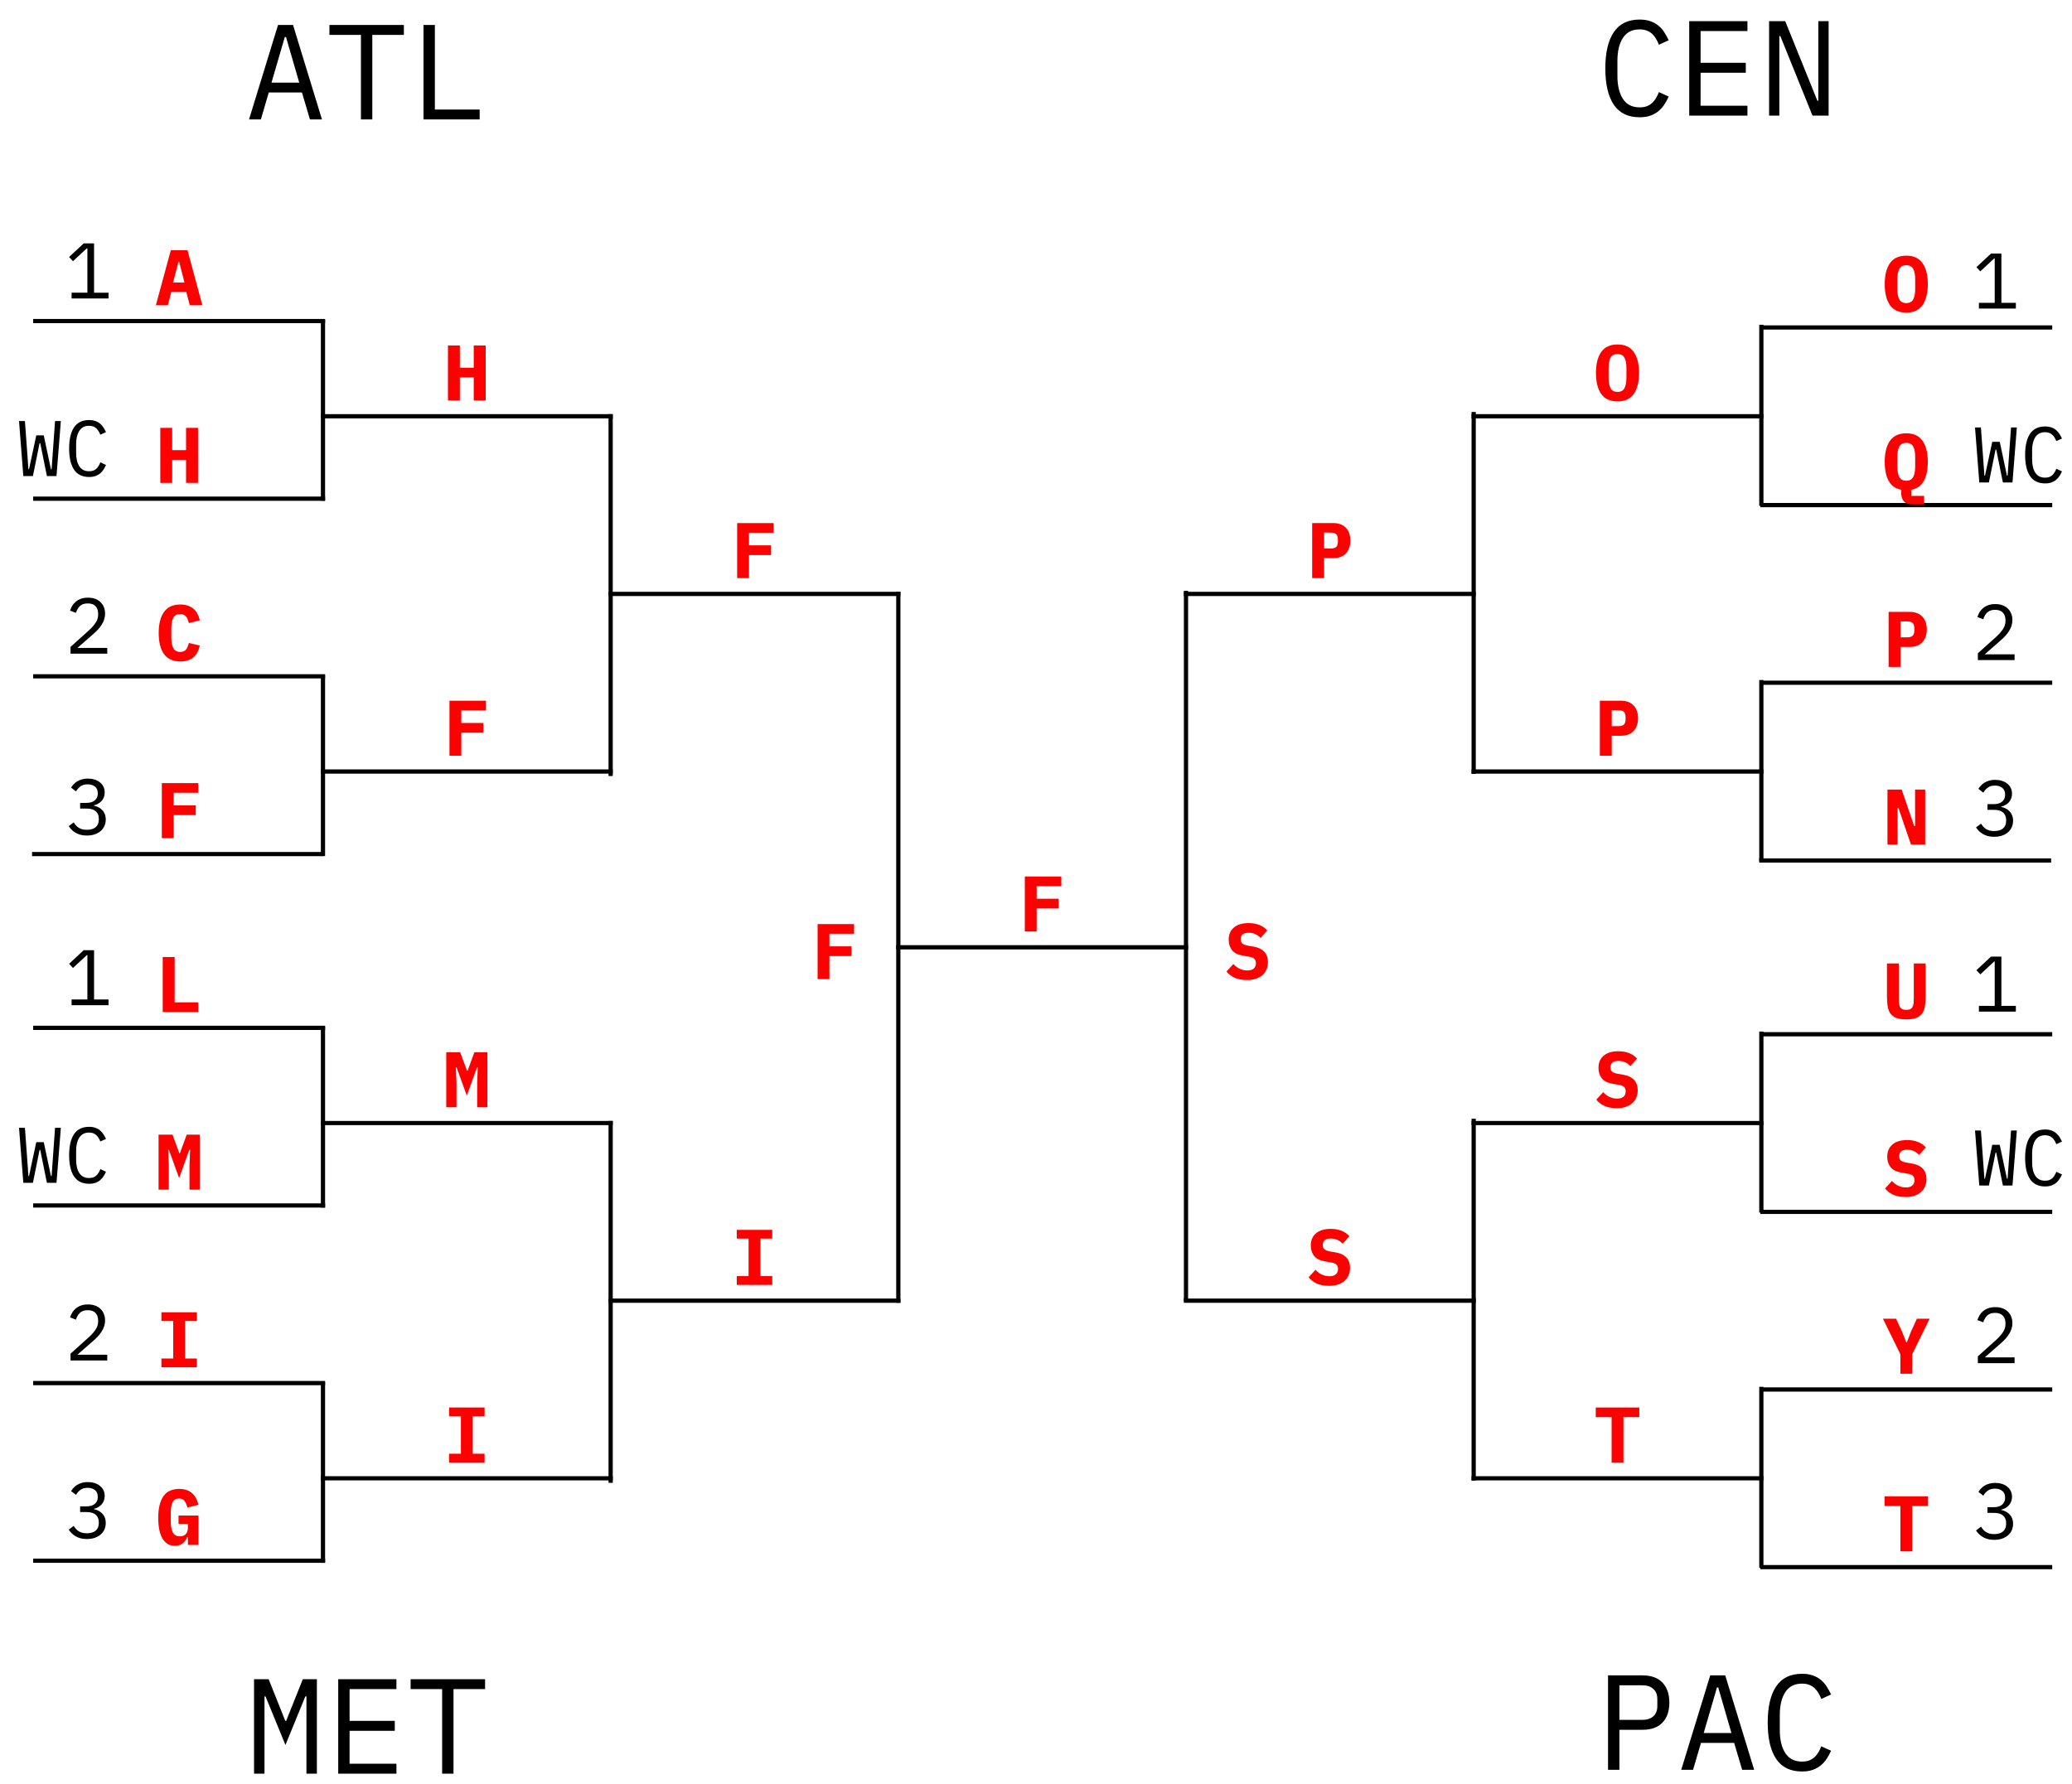 <svg version="1.1" viewBox="0.0 0.0 490 422" fill="none" stroke="none" stroke-linecap="square" stroke-miterlimit="10" xmlns:xlink="http://www.w3.org/1999/xlink" xmlns="http://www.w3.org/2000/svg"><clipPath id="p.0"><path d="m0 0l800.0 0l0 600.0l-800.0 0l0 -600.0z" clip-rule="nonzero"/></clipPath><g clip-path="url(#p.0)"><path fill="#000000" fill-opacity="0.0" d="m8.345 369.171l68.031 0" fill-rule="evenodd"/><path stroke="#000000" stroke-width="1.0" stroke-linejoin="round" stroke-linecap="butt" d="m8.345 369.171l68.031 0" fill-rule="evenodd"/><path fill="#000000" fill-opacity="0.0" d="m8.345 336.9l68.031 0l0 42.016l-68.031 0z" fill-rule="evenodd"/><path fill="#ff0000" d="m44.436 363.592l-0.172 0q-0.172 0.406 -0.422 0.781q-0.234 0.375 -0.594 0.672q-0.344 0.281 -0.828 0.438q-0.469 0.172 -1.062 0.172q-0.953 0 -1.688 -0.438q-0.734 -0.453 -1.25 -1.312q-0.5 -0.859 -0.75 -2.078q-0.25 -1.234 -0.25 -2.797q0 -3.312 1.203 -5.078q1.219 -1.766 3.75 -1.766q1.016 0 1.781 0.281q0.766 0.266 1.312 0.766q0.547 0.484 0.906 1.188q0.359 0.688 0.562 1.516l-2.609 0.641q-0.125 -0.406 -0.266 -0.781q-0.141 -0.391 -0.359 -0.688q-0.219 -0.312 -0.562 -0.484q-0.328 -0.172 -0.812 -0.172q-1.062 0 -1.5 0.875q-0.438 0.875 -0.438 2.453l0 2.141q0 1.578 0.469 2.531q0.484 0.953 1.688 0.953q0.953 0 1.422 -0.562q0.469 -0.562 0.469 -1.438l0 -0.953l-2.219 0l0 -1.969l4.719 0l0 6.953l-2.5 0l0 -1.844z" fill-rule="nonzero"/><path fill="#000000" fill-opacity="0.0" d="m8.345 327.155l68.031 0" fill-rule="evenodd"/><path stroke="#000000" stroke-width="1.0" stroke-linejoin="round" stroke-linecap="butt" d="m8.345 327.155l68.031 0" fill-rule="evenodd"/><path fill="#000000" fill-opacity="0.0" d="m8.345 294.885l68.031 0l0 42.016l-68.031 0z" fill-rule="evenodd"/><path fill="#ff0000" d="m38.17 323.42l0 -2.078l2.797 0l0 -8.875l-2.797 0l0 -2.062l8.391 0l0 2.062l-2.797 0l0 8.875l2.797 0l0 2.078l-8.391 0z" fill-rule="nonzero"/><path fill="#000000" fill-opacity="0.0" d="m6.353 336.9l31.969 0l0 42.016l-31.969 0z" fill-rule="evenodd"/><path fill="#000000" d="m20.384 356.32q1.375 0 2.047 -0.609q0.688 -0.609 0.688 -1.547l0 -0.141q0 -1.047 -0.672 -1.562q-0.656 -0.531 -1.719 -0.531q-1.047 0 -1.688 0.469q-0.641 0.453 -1.062 1.203l-1.172 -0.906q0.25 -0.391 0.594 -0.766q0.359 -0.391 0.828 -0.688q0.484 -0.297 1.109 -0.484q0.625 -0.188 1.422 -0.188q0.844 0 1.562 0.219q0.734 0.219 1.266 0.641q0.547 0.406 0.859 1.031q0.312 0.609 0.312 1.391q0 0.641 -0.203 1.141q-0.188 0.5 -0.531 0.875q-0.344 0.375 -0.812 0.641q-0.469 0.266 -1.0 0.391l0 0.078q0.547 0.109 1.047 0.359q0.5 0.25 0.891 0.656q0.406 0.406 0.625 0.969q0.234 0.562 0.234 1.297q0 0.844 -0.328 1.547q-0.312 0.688 -0.906 1.188q-0.594 0.5 -1.422 0.781q-0.828 0.266 -1.828 0.266q-0.859 0 -1.531 -0.188q-0.656 -0.188 -1.172 -0.5q-0.516 -0.312 -0.906 -0.703q-0.375 -0.391 -0.672 -0.828l1.188 -0.891q0.25 0.391 0.531 0.719q0.281 0.312 0.641 0.547q0.375 0.219 0.828 0.359q0.469 0.125 1.094 0.125q1.375 0 2.109 -0.625q0.734 -0.641 0.734 -1.812l0 -0.156q0 -1.156 -0.719 -1.781q-0.719 -0.641 -2.141 -0.641l-1.562 0l0 -1.344l1.438 0z" fill-rule="nonzero"/><path fill="#000000" fill-opacity="0.0" d="m6.353 294.885l31.969 0l0 42.016l-31.969 0z" fill-rule="evenodd"/><path fill="#000000" d="m25.369 321.805l-8.688 0l0 -1.609l4.344 -3.906q0.953 -0.859 1.562 -1.766q0.625 -0.906 0.625 -1.922l0 -0.219q0 -1.172 -0.625 -1.812q-0.609 -0.656 -1.828 -0.656q-1.188 0 -1.844 0.609q-0.641 0.609 -0.953 1.625l-1.391 -0.531q0.188 -0.578 0.5 -1.125q0.328 -0.547 0.828 -0.969q0.516 -0.438 1.234 -0.703q0.719 -0.266 1.672 -0.266q0.969 0 1.719 0.281q0.75 0.281 1.266 0.797q0.516 0.5 0.781 1.188q0.281 0.688 0.281 1.5q0 0.75 -0.219 1.406q-0.219 0.656 -0.609 1.25q-0.375 0.594 -0.906 1.172q-0.531 0.562 -1.188 1.125l-3.625 3.172l7.062 0l0 1.359z" fill-rule="nonzero"/><path fill="#000000" fill-opacity="0.0" d="m76.378 327.339l0 41.827" fill-rule="evenodd"/><path stroke="#000000" stroke-width="1.0" stroke-linejoin="round" stroke-linecap="butt" d="m76.378 327.339l0 41.827" fill-rule="evenodd"/><path fill="#000000" fill-opacity="0.0" d="m8.346 285.139l68.031 0" fill-rule="evenodd"/><path stroke="#000000" stroke-width="1.0" stroke-linejoin="round" stroke-linecap="butt" d="m8.346 285.139l68.031 0" fill-rule="evenodd"/><path fill="#000000" fill-opacity="0.0" d="m8.346 252.869l68.031 0l0 42.016l-68.031 0z" fill-rule="evenodd"/><path fill="#ff0000" d="m44.812 275.608l0.141 -3.641l-0.172 0l-2.422 6.688l-2.422 -6.688l-0.172 0l0.156 3.641l0 5.797l-2.422 0l0 -13.016l3.297 0l1.609 4.375l0.141 0l1.609 -4.375l3.078 0l0 13.016l-2.422 0l0 -5.797z" fill-rule="nonzero"/><path fill="#000000" fill-opacity="0.0" d="m8.346 243.123l68.031 0" fill-rule="evenodd"/><path stroke="#000000" stroke-width="1.0" stroke-linejoin="round" stroke-linecap="butt" d="m8.346 243.123l68.031 0" fill-rule="evenodd"/><path fill="#000000" fill-opacity="0.0" d="m8.346 210.853l68.031 0l0 42.016l-68.031 0z" fill-rule="evenodd"/><path fill="#ff0000" d="m38.484 239.389l0 -13.016l2.812 0l0 10.719l5.594 0l0 2.297l-8.406 0z" fill-rule="nonzero"/><path fill="#000000" fill-opacity="0.0" d="m-5.155 252.869l43.465 0l0 42.016l-43.465 0z" fill-rule="evenodd"/><path fill="#000000" d="m5.517 279.789l-1.016 -13.016l1.391 0l0.547 7.453l0.281 3.938l0.141 0l1.719 -8.0l1.766 0l1.703 8.0l0.156 0l0.281 -3.938l0.531 -7.453l1.375 0l-1.031 13.016l-2.266 0l-1.578 -7.781l-0.156 0l-1.578 7.781l-2.266 0zm15.553 0.219q-2.391 0 -3.562 -1.734q-1.156 -1.734 -1.156 -5.0q0 -3.266 1.156 -5.0q1.172 -1.734 3.562 -1.734q0.891 0 1.547 0.25q0.656 0.234 1.109 0.656q0.469 0.406 0.781 0.922q0.328 0.516 0.562 1.031l-1.344 0.609q-0.156 -0.422 -0.391 -0.797q-0.219 -0.391 -0.531 -0.672q-0.297 -0.297 -0.719 -0.469q-0.422 -0.172 -1.016 -0.172q-1.547 0 -2.312 1.188q-0.75 1.172 -0.75 3.125l0 2.125q0 1.969 0.75 3.141q0.766 1.172 2.312 1.172q0.594 0 1.016 -0.156q0.422 -0.172 0.719 -0.453q0.312 -0.297 0.531 -0.672q0.234 -0.391 0.391 -0.828l1.344 0.625q-0.234 0.531 -0.562 1.047q-0.312 0.5 -0.781 0.906q-0.453 0.406 -1.109 0.656q-0.656 0.234 -1.547 0.234z" fill-rule="nonzero"/><path fill="#000000" fill-opacity="0.0" d="m6.354 210.853l31.969 0l0 42.016l-31.969 0z" fill-rule="evenodd"/><path fill="#000000" d="m16.932 237.773l0 -1.359l3.734 0l0 -10.5l-0.125 0l-3.281 3.047l-0.922 -0.984l3.453 -3.219l2.453 0l0 11.656l3.422 0l0 1.359l-8.734 0z" fill-rule="nonzero"/><path fill="#000000" fill-opacity="0.0" d="m76.379 243.307l0 41.827" fill-rule="evenodd"/><path stroke="#000000" stroke-width="1.0" stroke-linejoin="round" stroke-linecap="butt" d="m76.379 243.307l0 41.827" fill-rule="evenodd"/><path fill="#000000" fill-opacity="0.0" d="m76.378 265.648l68.031 0" fill-rule="evenodd"/><path stroke="#000000" stroke-width="1.0" stroke-linejoin="round" stroke-linecap="butt" d="m76.378 265.648l68.031 0" fill-rule="evenodd"/><path fill="#000000" fill-opacity="0.0" d="m76.378 233.378l68.031 0l0 42.016l-68.031 0z" fill-rule="evenodd"/><path fill="#ff0000" d="m112.844 256.117l0.141 -3.641l-0.172 0l-2.422 6.688l-2.422 -6.688l-0.172 0l0.156 3.641l0 5.797l-2.422 0l0 -13.016l3.297 0l1.609 4.375l0.141 0l1.609 -4.375l3.078 0l0 13.016l-2.422 0l0 -5.797z" fill-rule="nonzero"/><path fill="#000000" fill-opacity="0.0" d="m76.377 349.68l68.031 0" fill-rule="evenodd"/><path stroke="#000000" stroke-width="1.0" stroke-linejoin="round" stroke-linecap="butt" d="m76.377 349.68l68.031 0" fill-rule="evenodd"/><path fill="#000000" fill-opacity="0.0" d="m76.377 317.409l68.031 0l0 42.016l-68.031 0z" fill-rule="evenodd"/><path fill="#ff0000" d="m106.202 345.945l0 -2.078l2.797 0l0 -8.875l-2.797 0l0 -2.062l8.391 0l0 2.062l-2.797 0l0 8.875l2.797 0l0 2.078l-8.391 0z" fill-rule="nonzero"/><path fill="#000000" fill-opacity="0.0" d="m144.409 265.648l0 84.598" fill-rule="evenodd"/><path stroke="#000000" stroke-width="1.0" stroke-linejoin="round" stroke-linecap="butt" d="m144.409 265.648l0 84.598" fill-rule="evenodd"/><path fill="#000000" fill-opacity="0.0" d="m8.088 202.024l68.031 0" fill-rule="evenodd"/><path stroke="#000000" stroke-width="1.0" stroke-linejoin="round" stroke-linecap="butt" d="m8.088 202.024l68.031 0" fill-rule="evenodd"/><path fill="#000000" fill-opacity="0.0" d="m8.354 169.719l68.031 0l0 42.016l-68.031 0z" fill-rule="evenodd"/><path fill="#ff0000" d="m38.273 198.255l0 -13.016l8.625 0l0 2.281l-5.828 0l0 2.984l5.219 0l0 2.297l-5.219 0l0 5.453l-2.797 0z" fill-rule="nonzero"/><path fill="#000000" fill-opacity="0.0" d="m8.345 159.974l68.031 0" fill-rule="evenodd"/><path stroke="#000000" stroke-width="1.0" stroke-linejoin="round" stroke-linecap="butt" d="m8.345 159.974l68.031 0" fill-rule="evenodd"/><path fill="#000000" fill-opacity="0.0" d="m8.345 127.703l68.031 0l0 42.016l-68.031 0z" fill-rule="evenodd"/><path fill="#ff0000" d="m42.655 156.458q-2.609 0 -3.875 -1.75q-1.25 -1.766 -1.25 -4.984q0 -3.203 1.25 -4.969q1.266 -1.766 3.875 -1.766q1.016 0 1.781 0.281q0.781 0.266 1.344 0.75q0.562 0.484 0.922 1.172q0.359 0.688 0.562 1.547l-2.609 0.641q-0.109 -0.469 -0.266 -0.859q-0.141 -0.391 -0.375 -0.672q-0.234 -0.281 -0.578 -0.438q-0.344 -0.156 -0.828 -0.156q-1.141 0 -1.625 0.891q-0.469 0.875 -0.469 2.438l0 2.281q0 1.562 0.469 2.453q0.484 0.891 1.625 0.891q0.969 0 1.406 -0.594q0.438 -0.609 0.641 -1.531l2.609 0.625q-0.203 0.859 -0.562 1.562q-0.359 0.688 -0.922 1.188q-0.562 0.484 -1.344 0.75q-0.766 0.25 -1.781 0.25z" fill-rule="nonzero"/><path fill="#000000" fill-opacity="0.0" d="m6.354 170.496l29.984 0l0 42.016l-29.984 0z" fill-rule="evenodd"/><path fill="#000000" d="m20.386 189.916q1.375 0 2.047 -0.609q0.688 -0.609 0.688 -1.547l0 -0.141q0 -1.047 -0.672 -1.562q-0.656 -0.531 -1.719 -0.531q-1.047 0 -1.688 0.469q-0.641 0.453 -1.062 1.203l-1.172 -0.906q0.25 -0.391 0.594 -0.766q0.359 -0.391 0.828 -0.688q0.484 -0.297 1.109 -0.484q0.625 -0.188 1.422 -0.188q0.844 0 1.562 0.219q0.734 0.219 1.266 0.641q0.547 0.406 0.859 1.031q0.312 0.609 0.312 1.391q0 0.641 -0.203 1.141q-0.188 0.5 -0.531 0.875q-0.344 0.375 -0.812 0.641q-0.469 0.266 -1.0 0.391l0 0.078q0.547 0.109 1.047 0.359q0.5 0.25 0.891 0.656q0.406 0.406 0.625 0.969q0.234 0.562 0.234 1.297q0 0.844 -0.328 1.547q-0.312 0.688 -0.906 1.188q-0.594 0.5 -1.422 0.781q-0.828 0.266 -1.828 0.266q-0.859 0 -1.531 -0.188q-0.656 -0.188 -1.172 -0.5q-0.516 -0.312 -0.906 -0.703q-0.375 -0.391 -0.672 -0.828l1.188 -0.891q0.25 0.391 0.531 0.719q0.281 0.312 0.641 0.547q0.375 0.219 0.828 0.359q0.469 0.125 1.094 0.125q1.375 0 2.109 -0.625q0.734 -0.641 0.734 -1.812l0 -0.156q0 -1.156 -0.719 -1.781q-0.719 -0.641 -2.141 -0.641l-1.562 0l0 -1.344l1.438 0z" fill-rule="nonzero"/><path fill="#000000" fill-opacity="0.0" d="m6.353 127.703l31.969 0l0 42.016l-31.969 0z" fill-rule="evenodd"/><path fill="#000000" d="m25.369 154.623l-8.688 0l0 -1.609l4.344 -3.906q0.953 -0.859 1.562 -1.766q0.625 -0.906 0.625 -1.922l0 -0.219q0 -1.172 -0.625 -1.812q-0.609 -0.656 -1.828 -0.656q-1.188 0 -1.844 0.609q-0.641 0.609 -0.953 1.625l-1.391 -0.531q0.188 -0.578 0.5 -1.125q0.328 -0.547 0.828 -0.969q0.516 -0.438 1.234 -0.703q0.719 -0.266 1.672 -0.266q0.969 0 1.719 0.281q0.75 0.281 1.266 0.797q0.516 0.5 0.781 1.188q0.281 0.688 0.281 1.5q0 0.75 -0.219 1.406q-0.219 0.656 -0.609 1.25q-0.375 0.594 -0.906 1.172q-0.531 0.562 -1.188 1.125l-3.625 3.172l7.062 0l0 1.359z" fill-rule="nonzero"/><path fill="#000000" fill-opacity="0.0" d="m76.378 160.157l0 41.827" fill-rule="evenodd"/><path stroke="#000000" stroke-width="1.0" stroke-linejoin="round" stroke-linecap="butt" d="m76.378 160.157l0 41.827" fill-rule="evenodd"/><path fill="#000000" fill-opacity="0.0" d="m8.346 117.958l68.031 0" fill-rule="evenodd"/><path stroke="#000000" stroke-width="1.0" stroke-linejoin="round" stroke-linecap="butt" d="m8.346 117.958l68.031 0" fill-rule="evenodd"/><path fill="#000000" fill-opacity="0.0" d="m8.346 85.688l68.031 0l0 42.016l-68.031 0z" fill-rule="evenodd"/><path fill="#ff0000" d="m44 108.77l-3.281 0l0 5.453l-2.812 0l0 -13.016l2.812 0l0 5.266l3.281 0l0 -5.266l2.828 0l0 13.016l-2.828 0l0 -5.453z" fill-rule="nonzero"/><path fill="#000000" fill-opacity="0.0" d="m8.346 75.942l68.031 0" fill-rule="evenodd"/><path stroke="#000000" stroke-width="1.0" stroke-linejoin="round" stroke-linecap="butt" d="m8.346 75.942l68.031 0" fill-rule="evenodd"/><path fill="#000000" fill-opacity="0.0" d="m8.346 43.672l68.031 0l0 42.016l-68.031 0z" fill-rule="evenodd"/><path fill="#ff0000" d="m44.875 72.208l-0.812 -3.141l-3.562 0l-0.812 3.141l-2.828 0l3.531 -13.016l3.953 0l3.516 13.016l-2.984 0zm-2.516 -10.312l-0.141 0l-1.281 4.922l2.688 0l-1.266 -4.922z" fill-rule="nonzero"/><path fill="#000000" fill-opacity="0.0" d="m-5.155 85.688l43.465 0l0 42.016l-43.465 0z" fill-rule="evenodd"/><path fill="#000000" d="m5.517 112.608l-1.016 -13.016l1.391 0l0.547 7.453l0.281 3.938l0.141 0l1.719 -8.0l1.766 0l1.703 8.0l0.156 0l0.281 -3.938l0.531 -7.453l1.375 0l-1.031 13.016l-2.266 0l-1.578 -7.781l-0.156 0l-1.578 7.781l-2.266 0zm15.553 0.219q-2.391 0 -3.562 -1.734q-1.156 -1.734 -1.156 -5.0q0 -3.266 1.156 -5.0q1.172 -1.734 3.562 -1.734q0.891 0 1.547 0.25q0.656 0.234 1.109 0.656q0.469 0.406 0.781 0.922q0.328 0.516 0.562 1.031l-1.344 0.609q-0.156 -0.422 -0.391 -0.797q-0.219 -0.391 -0.531 -0.672q-0.297 -0.297 -0.719 -0.469q-0.422 -0.172 -1.016 -0.172q-1.547 0 -2.312 1.188q-0.75 1.172 -0.75 3.125l0 2.125q0 1.969 0.75 3.141q0.766 1.172 2.312 1.172q0.594 0 1.016 -0.156q0.422 -0.172 0.719 -0.453q0.312 -0.297 0.531 -0.672q0.234 -0.391 0.391 -0.828l1.344 0.625q-0.234 0.531 -0.562 1.047q-0.312 0.5 -0.781 0.906q-0.453 0.406 -1.109 0.656q-0.656 0.234 -1.547 0.234z" fill-rule="nonzero"/><path fill="#000000" fill-opacity="0.0" d="m6.354 43.672l31.969 0l0 42.016l-31.969 0z" fill-rule="evenodd"/><path fill="#000000" d="m16.932 70.592l0 -1.359l3.734 0l0 -10.5l-0.125 0l-3.281 3.047l-0.922 -0.984l3.453 -3.219l2.453 0l0 11.656l3.422 0l0 1.359l-8.734 0z" fill-rule="nonzero"/><path fill="#000000" fill-opacity="0.0" d="m76.379 76.126l0 41.827" fill-rule="evenodd"/><path stroke="#000000" stroke-width="1.0" stroke-linejoin="round" stroke-linecap="butt" d="m76.379 76.126l0 41.827" fill-rule="evenodd"/><path fill="#000000" fill-opacity="0.0" d="m76.378 98.467l68.031 0" fill-rule="evenodd"/><path stroke="#000000" stroke-width="1.0" stroke-linejoin="round" stroke-linecap="butt" d="m76.378 98.467l68.031 0" fill-rule="evenodd"/><path fill="#000000" fill-opacity="0.0" d="m76.378 66.197l68.031 0l0 42.016l-68.031 0z" fill-rule="evenodd"/><path fill="#ff0000" d="m112.031 89.279l-3.281 0l0 5.453l-2.812 0l0 -13.016l2.812 0l0 5.266l3.281 0l0 -5.266l2.828 0l0 13.016l-2.828 0l0 -5.453z" fill-rule="nonzero"/><path fill="#000000" fill-opacity="0.0" d="m76.377 182.499l68.031 0" fill-rule="evenodd"/><path stroke="#000000" stroke-width="1.0" stroke-linejoin="round" stroke-linecap="butt" d="m76.377 182.499l68.031 0" fill-rule="evenodd"/><path fill="#000000" fill-opacity="0.0" d="m76.377 150.228l68.031 0l0 42.016l-68.031 0z" fill-rule="evenodd"/><path fill="#ff0000" d="m106.296 178.764l0 -13.016l8.625 0l0 2.281l-5.828 0l0 2.984l5.219 0l0 2.297l-5.219 0l0 5.453l-2.797 0z" fill-rule="nonzero"/><path fill="#000000" fill-opacity="0.0" d="m144.409 98.467l0 84.598" fill-rule="evenodd"/><path stroke="#000000" stroke-width="1.0" stroke-linejoin="round" stroke-linecap="butt" d="m144.409 98.467l0 84.598" fill-rule="evenodd"/><path fill="#000000" fill-opacity="0.0" d="m144.408 140.483l68.031 0" fill-rule="evenodd"/><path stroke="#000000" stroke-width="1.0" stroke-linejoin="round" stroke-linecap="butt" d="m144.408 140.483l68.031 0" fill-rule="evenodd"/><path fill="#000000" fill-opacity="0.0" d="m144.408 108.213l68.031 0l0 42.016l-68.031 0z" fill-rule="evenodd"/><path fill="#ff0000" d="m174.327 136.748l0 -13.016l8.625 0l0 2.281l-5.828 0l0 2.984l5.219 0l0 2.297l-5.219 0l0 5.453l-2.797 0z" fill-rule="nonzero"/><path fill="#000000" fill-opacity="0.0" d="m144.408 307.664l68.031 0" fill-rule="evenodd"/><path stroke="#000000" stroke-width="1.0" stroke-linejoin="round" stroke-linecap="butt" d="m144.408 307.664l68.031 0" fill-rule="evenodd"/><path fill="#000000" fill-opacity="0.0" d="m144.408 275.394l68.031 0l0 42.016l-68.031 0z" fill-rule="evenodd"/><path fill="#ff0000" d="m174.233 303.929l0 -2.078l2.797 0l0 -8.875l-2.797 0l0 -2.062l8.391 0l0 2.062l-2.797 0l0 8.875l2.797 0l0 2.078l-8.391 0z" fill-rule="nonzero"/><path fill="#000000" fill-opacity="0.0" d="m212.441 140.483l0 167.181" fill-rule="evenodd"/><path stroke="#000000" stroke-width="1.0" stroke-linejoin="round" stroke-linecap="butt" d="m212.441 140.483l0 167.181" fill-rule="evenodd"/><path fill="#000000" fill-opacity="0.0" d="m212.44 224.073l68.031 0" fill-rule="evenodd"/><path stroke="#000000" stroke-width="1.0" stroke-linejoin="round" stroke-linecap="butt" d="m212.44 224.073l68.031 0" fill-rule="evenodd"/><path fill="#000000" fill-opacity="0.0" d="m212.44 191.803l68.031 0l0 42.016l-68.031 0z" fill-rule="evenodd"/><path fill="#ff0000" d="m242.358 220.339l0 -13.016l8.625 0l0 2.281l-5.828 0l0 2.984l5.219 0l0 2.297l-5.219 0l0 5.453l-2.797 0z" fill-rule="nonzero"/><path fill="#000000" fill-opacity="0.0" d="m280.471 140.483l68.031 0" fill-rule="evenodd"/><path stroke="#000000" stroke-width="1.0" stroke-linejoin="round" stroke-linecap="butt" d="m280.471 140.483l68.031 0" fill-rule="evenodd"/><path fill="#000000" fill-opacity="0.0" d="m280.471 108.213l68.031 0l0 42.016l-68.031 0z" fill-rule="evenodd"/><path fill="#ff0000" d="m310.312 136.748l0 -13.016l5.031 0q0.953 0 1.703 0.297q0.75 0.281 1.25 0.828q0.516 0.531 0.781 1.297q0.266 0.766 0.266 1.719q0 0.953 -0.266 1.719q-0.266 0.75 -0.781 1.297q-0.5 0.547 -1.25 0.844q-0.75 0.281 -1.703 0.281l-2.219 0l0 4.734l-2.812 0zm2.812 -7.0l1.516 0q0.984 0 1.359 -0.375q0.391 -0.375 0.391 -1.219l0 -0.563q0 -0.859 -0.391 -1.234q-0.375 -0.375 -1.359 -0.375l-1.516 0l0 3.766z" fill-rule="nonzero"/><path fill="#000000" fill-opacity="0.0" d="m280.471 307.664l68.031 0" fill-rule="evenodd"/><path stroke="#000000" stroke-width="1.0" stroke-linejoin="round" stroke-linecap="butt" d="m280.471 307.664l68.031 0" fill-rule="evenodd"/><path fill="#000000" fill-opacity="0.0" d="m280.471 275.394l68.031 0l0 42.016l-68.031 0z" fill-rule="evenodd"/><path fill="#ff0000" d="m314.281 304.148q-1.641 0 -2.859 -0.531q-1.203 -0.547 -1.953 -1.484l1.625 -1.781q0.703 0.781 1.547 1.156q0.859 0.375 1.734 0.375q1.016 0 1.531 -0.453q0.516 -0.453 0.516 -1.281q0 -0.703 -0.406 -1.047q-0.391 -0.359 -1.344 -0.5l-1.359 -0.234q-1.75 -0.297 -2.547 -1.297q-0.781 -1.0 -0.781 -2.438q0 -1.875 1.234 -2.906q1.234 -1.047 3.453 -1.047q1.516 0 2.625 0.469q1.125 0.469 1.812 1.266l-1.578 1.781q-0.531 -0.578 -1.234 -0.906q-0.703 -0.328 -1.609 -0.328q-1.875 0 -1.875 1.547q0 0.672 0.406 1.016q0.422 0.328 1.375 0.5l1.375 0.234q1.578 0.281 2.438 1.203q0.859 0.906 0.859 2.453q0 0.922 -0.328 1.703q-0.312 0.766 -0.953 1.344q-0.625 0.562 -1.547 0.875q-0.922 0.312 -2.156 0.312z" fill-rule="nonzero"/><path fill="#000000" fill-opacity="0.0" d="m280.472 140.249l0 167.181" fill-rule="evenodd"/><path stroke="#000000" stroke-width="1.0" stroke-linejoin="round" stroke-linecap="butt" d="m280.472 140.249l0 167.181" fill-rule="evenodd"/><path fill="#000000" fill-opacity="0.0" d="m182.457 203.066l29.984 0l0 42.016l-29.984 0z" fill-rule="evenodd"/><path fill="#ff0000" d="m193.352 231.601l0 -13.016l8.625 0l0 2.281l-5.828 0l0 2.984l5.219 0l0 2.297l-5.219 0l0 5.453l-2.797 0z" fill-rule="nonzero"/><path fill="#000000" fill-opacity="0.0" d="m280.473 203.064l26.835 0l0 42.016l-26.835 0z" fill-rule="evenodd"/><path fill="#ff0000" d="m294.863 231.819q-1.641 0 -2.859 -0.531q-1.203 -0.547 -1.953 -1.484l1.625 -1.781q0.703 0.781 1.547 1.156q0.859 0.375 1.734 0.375q1.016 0 1.531 -0.453q0.516 -0.453 0.516 -1.281q0 -0.703 -0.406 -1.047q-0.391 -0.359 -1.344 -0.5l-1.359 -0.234q-1.75 -0.297 -2.547 -1.297q-0.781 -1.0 -0.781 -2.438q0 -1.875 1.234 -2.906q1.234 -1.047 3.453 -1.047q1.516 0 2.625 0.469q1.125 0.469 1.812 1.266l-1.578 1.781q-0.531 -0.578 -1.234 -0.906q-0.703 -0.328 -1.609 -0.328q-1.875 0 -1.875 1.547q0 0.672 0.406 1.016q0.422 0.328 1.375 0.5l1.375 0.234q1.578 0.281 2.438 1.203q0.859 0.906 0.859 2.453q0 0.922 -0.328 1.703q-0.312 0.766 -0.953 1.344q-0.625 0.562 -1.547 0.875q-0.922 0.312 -2.156 0.312z" fill-rule="nonzero"/><path fill="#000000" fill-opacity="0.0" d="m348.504 265.131l0 84.598" fill-rule="evenodd"/><path stroke="#000000" stroke-width="1.0" stroke-linejoin="round" stroke-linecap="butt" d="m348.504 265.131l0 84.598" fill-rule="evenodd"/><path fill="#000000" fill-opacity="0.0" d="m348.504 97.95l0 84.598" fill-rule="evenodd"/><path stroke="#000000" stroke-width="1.0" stroke-linejoin="round" stroke-linecap="butt" d="m348.504 97.95l0 84.598" fill-rule="evenodd"/><path fill="#000000" fill-opacity="0.0" d="m348.504 265.648l68.031 0" fill-rule="evenodd"/><path stroke="#000000" stroke-width="1.0" stroke-linejoin="round" stroke-linecap="butt" d="m348.504 265.648l68.031 0" fill-rule="evenodd"/><path fill="#000000" fill-opacity="0.0" d="m348.504 233.378l68.031 0l0 42.016l-68.031 0z" fill-rule="evenodd"/><path fill="#ff0000" d="m382.313 262.132q-1.641 0 -2.859 -0.531q-1.203 -0.547 -1.953 -1.484l1.625 -1.781q0.703 0.781 1.547 1.156q0.859 0.375 1.734 0.375q1.016 0 1.531 -0.453q0.516 -0.453 0.516 -1.281q0 -0.703 -0.406 -1.047q-0.391 -0.359 -1.344 -0.5l-1.359 -0.234q-1.75 -0.297 -2.547 -1.297q-0.781 -1.0 -0.781 -2.438q0 -1.875 1.234 -2.906q1.234 -1.047 3.453 -1.047q1.516 0 2.625 0.469q1.125 0.469 1.812 1.266l-1.578 1.781q-0.531 -0.578 -1.234 -0.906q-0.703 -0.328 -1.609 -0.328q-1.875 0 -1.875 1.547q0 0.672 0.406 1.016q0.422 0.328 1.375 0.5l1.375 0.234q1.578 0.281 2.438 1.203q0.859 0.906 0.859 2.453q0 0.922 -0.328 1.703q-0.312 0.766 -0.953 1.344q-0.625 0.562 -1.547 0.875q-0.922 0.312 -2.156 0.312z" fill-rule="nonzero"/><path fill="#000000" fill-opacity="0.0" d="m348.503 349.68l68.031 0" fill-rule="evenodd"/><path stroke="#000000" stroke-width="1.0" stroke-linejoin="round" stroke-linecap="butt" d="m348.503 349.68l68.031 0" fill-rule="evenodd"/><path fill="#000000" fill-opacity="0.0" d="m348.503 317.409l68.031 0l0 42.016l-68.031 0z" fill-rule="evenodd"/><path fill="#ff0000" d="m383.921 335.211l0 10.734l-2.797 0l0 -10.734l-3.75 0l0 -2.281l10.297 0l0 2.281l-3.75 0z" fill-rule="nonzero"/><path fill="#000000" fill-opacity="0.0" d="m348.504 98.467l68.031 0" fill-rule="evenodd"/><path stroke="#000000" stroke-width="1.0" stroke-linejoin="round" stroke-linecap="butt" d="m348.504 98.467l68.031 0" fill-rule="evenodd"/><path fill="#000000" fill-opacity="0.0" d="m348.504 66.197l68.031 0l0 42.016l-68.031 0z" fill-rule="evenodd"/><path fill="#ff0000" d="m382.517 94.951q-2.609 0 -3.859 -1.766q-1.234 -1.781 -1.234 -4.969q0 -3.188 1.234 -4.953q1.25 -1.781 3.859 -1.781q2.609 0 3.844 1.781q1.25 1.766 1.25 4.953q0 3.188 -1.25 4.969q-1.234 1.766 -3.844 1.766zm0 -2.25q1.203 0 1.656 -0.891q0.453 -0.891 0.453 -2.469l0 -2.266q0 -1.562 -0.453 -2.438q-0.453 -0.891 -1.656 -0.891q-1.188 0 -1.656 0.891q-0.453 0.875 -0.453 2.438l0 2.281q0 1.562 0.453 2.453q0.469 0.891 1.656 0.891z" fill-rule="nonzero"/><path fill="#000000" fill-opacity="0.0" d="m348.503 182.499l68.031 0" fill-rule="evenodd"/><path stroke="#000000" stroke-width="1.0" stroke-linejoin="round" stroke-linecap="butt" d="m348.503 182.499l68.031 0" fill-rule="evenodd"/><path fill="#000000" fill-opacity="0.0" d="m348.503 150.228l68.031 0l0 42.016l-68.031 0z" fill-rule="evenodd"/><path fill="#ff0000" d="m378.343 178.764l0 -13.016l5.031 0q0.953 0 1.703 0.297q0.75 0.281 1.25 0.828q0.516 0.531 0.781 1.297q0.266 0.766 0.266 1.719q0 0.953 -0.266 1.719q-0.266 0.75 -0.781 1.297q-0.5 0.547 -1.25 0.844q-0.75 0.281 -1.703 0.281l-2.219 0l0 4.734l-2.812 0zm2.812 -7.0l1.516 0q0.984 0 1.359 -0.375q0.391 -0.375 0.391 -1.219l0 -0.562q0 -0.859 -0.391 -1.234q-0.375 -0.375 -1.359 -0.375l-1.516 0l0 3.766z" fill-rule="nonzero"/><path fill="#000000" fill-opacity="0.0" d="m416.535 328.533l0 41.827" fill-rule="evenodd"/><path stroke="#000000" stroke-width="1.0" stroke-linejoin="round" stroke-linecap="butt" d="m416.535 328.533l0 41.827" fill-rule="evenodd"/><path fill="#000000" fill-opacity="0.0" d="m416.537 244.501l0 41.827" fill-rule="evenodd"/><path stroke="#000000" stroke-width="1.0" stroke-linejoin="round" stroke-linecap="butt" d="m416.537 244.501l0 41.827" fill-rule="evenodd"/><path fill="#000000" fill-opacity="0.0" d="m416.535 161.352l0 41.827" fill-rule="evenodd"/><path stroke="#000000" stroke-width="1.0" stroke-linejoin="round" stroke-linecap="butt" d="m416.535 161.352l0 41.827" fill-rule="evenodd"/><path fill="#000000" fill-opacity="0.0" d="m416.537 77.32l0 41.827" fill-rule="evenodd"/><path stroke="#000000" stroke-width="1.0" stroke-linejoin="round" stroke-linecap="butt" d="m416.537 77.32l0 41.827" fill-rule="evenodd"/><path fill="#000000" fill-opacity="0.0" d="m416.791 370.688l68.031 0" fill-rule="evenodd"/><path stroke="#000000" stroke-width="1.0" stroke-linejoin="round" stroke-linecap="butt" d="m416.791 370.688l68.031 0" fill-rule="evenodd"/><path fill="#000000" fill-opacity="0.0" d="m416.791 338.417l68.031 0l0 42.016l-68.031 0z" fill-rule="evenodd"/><path fill="#ff0000" d="m452.21 356.219l0 10.734l-2.797 0l0 -10.734l-3.75 0l0 -2.281l10.297 0l0 2.281l-3.75 0z" fill-rule="nonzero"/><path fill="#000000" fill-opacity="0.0" d="m416.791 328.672l68.031 0" fill-rule="evenodd"/><path stroke="#000000" stroke-width="1.0" stroke-linejoin="round" stroke-linecap="butt" d="m416.791 328.672l68.031 0" fill-rule="evenodd"/><path fill="#000000" fill-opacity="0.0" d="m416.791 296.402l68.031 0l0 42.016l-68.031 0z" fill-rule="evenodd"/><path fill="#ff0000" d="m449.413 324.937l0 -4.609l-4.125 -8.406l3.109 0l1.391 3.016l1.0 2.562l0.156 0l1.0 -2.562l1.375 -3.016l3.016 0l-4.125 8.406l0 4.609l-2.797 0z" fill-rule="nonzero"/><path fill="#000000" fill-opacity="0.0" d="m416.793 286.656l68.031 0" fill-rule="evenodd"/><path stroke="#000000" stroke-width="1.0" stroke-linejoin="round" stroke-linecap="butt" d="m416.793 286.656l68.031 0" fill-rule="evenodd"/><path fill="#000000" fill-opacity="0.0" d="m416.793 254.386l68.031 0l0 42.016l-68.031 0z" fill-rule="evenodd"/><path fill="#ff0000" d="m450.602 283.14q-1.641 0 -2.859 -0.531q-1.203 -0.547 -1.953 -1.484l1.625 -1.781q0.703 0.781 1.547 1.156q0.859 0.375 1.734 0.375q1.016 0 1.531 -0.453q0.516 -0.453 0.516 -1.281q0 -0.703 -0.406 -1.047q-0.391 -0.359 -1.344 -0.5l-1.359 -0.234q-1.75 -0.297 -2.547 -1.297q-0.781 -1.0 -0.781 -2.438q0 -1.875 1.234 -2.906q1.234 -1.047 3.453 -1.047q1.516 0 2.625 0.469q1.125 0.469 1.812 1.266l-1.578 1.781q-0.531 -0.578 -1.234 -0.906q-0.703 -0.328 -1.609 -0.328q-1.875 0 -1.875 1.547q0 0.672 0.406 1.016q0.422 0.328 1.375 0.5l1.375 0.234q1.578 0.281 2.438 1.203q0.859 0.906 0.859 2.453q0 0.922 -0.328 1.703q-0.312 0.766 -0.953 1.344q-0.625 0.562 -1.547 0.875q-0.922 0.312 -2.156 0.312z" fill-rule="nonzero"/><path fill="#000000" fill-opacity="0.0" d="m416.793 244.64l68.031 0" fill-rule="evenodd"/><path stroke="#000000" stroke-width="1.0" stroke-linejoin="round" stroke-linecap="butt" d="m416.793 244.64l68.031 0" fill-rule="evenodd"/><path fill="#000000" fill-opacity="0.0" d="m416.793 212.37l68.031 0l0 42.016l-68.031 0z" fill-rule="evenodd"/><path fill="#ff0000" d="m449.04 227.89l0 8.234q0 0.625 0.047 1.141q0.047 0.5 0.219 0.859q0.172 0.359 0.531 0.562q0.359 0.188 0.969 0.188q0.625 0 0.969 -0.188q0.359 -0.203 0.531 -0.562q0.188 -0.359 0.234 -0.859q0.047 -0.516 0.047 -1.141l0 -8.234l2.797 0l0 7.859q0 1.344 -0.188 2.359q-0.172 1.0 -0.672 1.672q-0.5 0.672 -1.406 1.016q-0.891 0.328 -2.312 0.328q-1.422 0 -2.312 -0.328q-0.891 -0.344 -1.406 -1.016q-0.5 -0.672 -0.672 -1.672q-0.172 -1.016 -0.172 -2.359l0 -7.859l2.797 0z" fill-rule="nonzero"/><path fill="#000000" fill-opacity="0.0" d="m416.534 203.541l68.031 0" fill-rule="evenodd"/><path stroke="#000000" stroke-width="1.0" stroke-linejoin="round" stroke-linecap="butt" d="m416.534 203.541l68.031 0" fill-rule="evenodd"/><path fill="#000000" fill-opacity="0.0" d="m416.801 171.236l68.031 0l0 42.016l-68.031 0z" fill-rule="evenodd"/><path fill="#ff0000" d="m448.954 191.116l-0.203 0l0 8.656l-2.391 0l0 -13.016l3.359 0l2.969 8.656l0.203 0l0 -8.656l2.391 0l0 13.016l-3.359 0l-2.969 -8.656z" fill-rule="nonzero"/><path fill="#000000" fill-opacity="0.0" d="m416.791 161.491l68.031 0" fill-rule="evenodd"/><path stroke="#000000" stroke-width="1.0" stroke-linejoin="round" stroke-linecap="butt" d="m416.791 161.491l68.031 0" fill-rule="evenodd"/><path fill="#000000" fill-opacity="0.0" d="m416.791 129.22l68.031 0l0 42.016l-68.031 0z" fill-rule="evenodd"/><path fill="#ff0000" d="m446.632 157.756l0 -13.016l5.031 0q0.953 0 1.703 0.297q0.75 0.281 1.25 0.828q0.516 0.531 0.781 1.297q0.266 0.766 0.266 1.719q0 0.953 -0.266 1.719q-0.266 0.75 -0.781 1.297q-0.5 0.547 -1.25 0.844q-0.75 0.281 -1.703 0.281l-2.219 0l0 4.734l-2.812 0zm2.812 -7.0l1.516 0q0.984 0 1.359 -0.375q0.391 -0.375 0.391 -1.219l0 -0.562q0 -0.859 -0.391 -1.234q-0.375 -0.375 -1.359 -0.375l-1.516 0l0 3.766z" fill-rule="nonzero"/><path fill="#000000" fill-opacity="0.0" d="m416.793 119.475l68.031 0" fill-rule="evenodd"/><path stroke="#000000" stroke-width="1.0" stroke-linejoin="round" stroke-linecap="butt" d="m416.793 119.475l68.031 0" fill-rule="evenodd"/><path fill="#000000" fill-opacity="0.0" d="m416.793 87.205l68.031 0l0 42.016l-68.031 0z" fill-rule="evenodd"/><path fill="#ff0000" d="m455.024 119.303l-2.656 0q-1.5 0 -2.141 -0.734q-0.625 -0.719 -0.625 -1.953l0 -0.766q-2.0 -0.391 -2.953 -2.094q-0.938 -1.703 -0.938 -4.531q0 -3.188 1.234 -4.953q1.25 -1.781 3.859 -1.781q2.609 0 3.844 1.781q1.25 1.766 1.25 4.953q0 2.828 -0.938 4.531q-0.938 1.703 -2.938 2.094l0 1.453l3.0 0l0 2.0zm-4.219 -5.594q1.203 0 1.656 -0.891q0.453 -0.891 0.453 -2.469l0 -2.266q0 -1.562 -0.453 -2.438q-0.453 -0.891 -1.656 -0.891q-1.188 0 -1.656 0.891q-0.453 0.875 -0.453 2.438l0 2.281q0 1.562 0.453 2.453q0.469 0.891 1.656 0.891z" fill-rule="nonzero"/><path fill="#000000" fill-opacity="0.0" d="m416.793 77.459l68.031 0" fill-rule="evenodd"/><path stroke="#000000" stroke-width="1.0" stroke-linejoin="round" stroke-linecap="butt" d="m416.793 77.459l68.031 0" fill-rule="evenodd"/><path fill="#000000" fill-opacity="0.0" d="m416.793 45.189l68.031 0l0 42.016l-68.031 0z" fill-rule="evenodd"/><path fill="#ff0000" d="m450.805 73.943q-2.609 0 -3.859 -1.766q-1.234 -1.781 -1.234 -4.969q0 -3.188 1.234 -4.953q1.25 -1.781 3.859 -1.781q2.609 0 3.844 1.781q1.25 1.766 1.25 4.953q0 3.188 -1.25 4.969q-1.234 1.766 -3.844 1.766zm0 -2.25q1.203 0 1.656 -0.891q0.453 -0.891 0.453 -2.469l0 -2.266q0 -1.562 -0.453 -2.438q-0.453 -0.891 -1.656 -0.891q-1.188 0 -1.656 0.891q-0.453 0.875 -0.453 2.438l0 2.281q0 1.562 0.453 2.453q0.469 0.891 1.656 0.891z" fill-rule="nonzero"/><path fill="#000000" fill-opacity="0.0" d="m457.409 46.071l31.969 0l0 42.016l-31.969 0z" fill-rule="evenodd"/><path fill="#000000" d="m467.988 72.991l0 -1.359l3.734 0l0 -10.5l-0.125 0l-3.281 3.047l-0.922 -0.984l3.453 -3.219l2.453 0l0 11.656l3.422 0l0 1.359l-8.734 0z" fill-rule="nonzero"/><path fill="#000000" fill-opacity="0.0" d="m457.409 129.22l31.969 0l0 42.016l-31.969 0z" fill-rule="evenodd"/><path fill="#000000" d="m476.425 156.14l-8.688 0l0 -1.609l4.344 -3.906q0.953 -0.859 1.562 -1.766q0.625 -0.906 0.625 -1.922l0 -0.219q0 -1.172 -0.625 -1.812q-0.609 -0.656 -1.828 -0.656q-1.188 0 -1.844 0.609q-0.641 0.609 -0.953 1.625l-1.391 -0.531q0.188 -0.578 0.5 -1.125q0.328 -0.547 0.828 -0.969q0.516 -0.438 1.234 -0.703q0.719 -0.266 1.672 -0.266q0.969 0 1.719 0.281q0.75 0.281 1.266 0.797q0.516 0.5 0.781 1.188q0.281 0.688 0.281 1.5q0 0.75 -0.219 1.406q-0.219 0.656 -0.609 1.25q-0.375 0.594 -0.906 1.172q-0.531 0.562 -1.188 1.125l-3.625 3.172l7.062 0l0 1.359z" fill-rule="nonzero"/><path fill="#000000" fill-opacity="0.0" d="m457.409 170.794l31.969 0l0 42.016l-31.969 0z" fill-rule="evenodd"/><path fill="#000000" d="m471.441 190.214q1.375 0 2.047 -0.609q0.688 -0.609 0.688 -1.547l0 -0.141q0 -1.047 -0.672 -1.562q-0.656 -0.531 -1.719 -0.531q-1.047 0 -1.688 0.469q-0.641 0.453 -1.062 1.203l-1.172 -0.906q0.25 -0.391 0.594 -0.766q0.359 -0.391 0.828 -0.688q0.484 -0.297 1.109 -0.484q0.625 -0.188 1.422 -0.188q0.844 0 1.562 0.219q0.734 0.219 1.266 0.641q0.547 0.406 0.859 1.031q0.312 0.609 0.312 1.391q0 0.641 -0.203 1.141q-0.188 0.5 -0.531 0.875q-0.344 0.375 -0.812 0.641q-0.469 0.266 -1.0 0.391l0 0.078q0.547 0.109 1.047 0.359q0.5 0.25 0.891 0.656q0.406 0.406 0.625 0.969q0.234 0.562 0.234 1.297q0 0.844 -0.328 1.547q-0.312 0.688 -0.906 1.188q-0.594 0.5 -1.422 0.781q-0.828 0.266 -1.828 0.266q-0.859 0 -1.531 -0.188q-0.656 -0.188 -1.172 -0.5q-0.516 -0.312 -0.906 -0.703q-0.375 -0.391 -0.672 -0.828l1.188 -0.891q0.25 0.391 0.531 0.719q0.281 0.312 0.641 0.547q0.375 0.219 0.828 0.359q0.469 0.125 1.094 0.125q1.375 0 2.109 -0.625q0.734 -0.641 0.734 -1.812l0 -0.156q0 -1.156 -0.719 -1.781q-0.719 -0.641 -2.141 -0.641l-1.562 0l0 -1.344l1.438 0z" fill-rule="nonzero"/><path fill="#000000" fill-opacity="0.0" d="m457.409 87.205l43.465 0l0 42.016l-43.465 0z" fill-rule="evenodd"/><path fill="#000000" d="m468.081 114.125l-1.016 -13.016l1.391 0l0.547 7.453l0.281 3.938l0.141 0l1.719 -8.0l1.766 0l1.703 8.0l0.156 0l0.281 -3.938l0.531 -7.453l1.375 0l-1.031 13.016l-2.266 0l-1.578 -7.781l-0.156 0l-1.578 7.781l-2.266 0zm15.553 0.219q-2.391 0 -3.562 -1.734q-1.156 -1.734 -1.156 -5.0q0 -3.266 1.156 -5.0q1.172 -1.734 3.562 -1.734q0.891 0 1.547 0.25q0.656 0.234 1.109 0.656q0.469 0.406 0.781 0.922q0.328 0.516 0.562 1.031l-1.344 0.609q-0.156 -0.422 -0.391 -0.797q-0.219 -0.391 -0.531 -0.672q-0.297 -0.297 -0.719 -0.469q-0.422 -0.172 -1.016 -0.172q-1.547 0 -2.312 1.188q-0.75 1.172 -0.75 3.125l0 2.125q0 1.969 0.75 3.141q0.766 1.172 2.312 1.172q0.594 0 1.016 -0.156q0.422 -0.172 0.719 -0.453q0.312 -0.297 0.531 -0.672q0.234 -0.391 0.391 -0.828l1.344 0.625q-0.234 0.531 -0.562 1.047q-0.312 0.5 -0.781 0.906q-0.453 0.406 -1.109 0.656q-0.656 0.234 -1.547 0.234z" fill-rule="nonzero"/><path fill="#000000" fill-opacity="0.0" d="m457.409 212.37l31.969 0l0 42.016l-31.969 0z" fill-rule="evenodd"/><path fill="#000000" d="m467.988 239.29l0 -1.359l3.734 0l0 -10.5l-0.125 0l-3.281 3.047l-0.922 -0.984l3.453 -3.219l2.453 0l0 11.656l3.422 0l0 1.359l-8.734 0z" fill-rule="nonzero"/><path fill="#000000" fill-opacity="0.0" d="m457.409 295.52l31.969 0l0 42.016l-31.969 0z" fill-rule="evenodd"/><path fill="#000000" d="m476.425 322.44l-8.688 0l0 -1.609l4.344 -3.906q0.953 -0.859 1.562 -1.766q0.625 -0.906 0.625 -1.922l0 -0.219q0 -1.172 -0.625 -1.812q-0.609 -0.656 -1.828 -0.656q-1.188 0 -1.844 0.609q-0.641 0.609 -0.953 1.625l-1.391 -0.531q0.188 -0.578 0.5 -1.125q0.328 -0.547 0.828 -0.969q0.516 -0.438 1.234 -0.703q0.719 -0.266 1.672 -0.266q0.969 0 1.719 0.281q0.75 0.281 1.266 0.797q0.516 0.5 0.781 1.188q0.281 0.688 0.281 1.5q0 0.75 -0.219 1.406q-0.219 0.656 -0.609 1.25q-0.375 0.594 -0.906 1.172q-0.531 0.562 -1.188 1.125l-3.625 3.172l7.062 0l0 1.359z" fill-rule="nonzero"/><path fill="#000000" fill-opacity="0.0" d="m457.409 337.093l31.969 0l0 42.016l-31.969 0z" fill-rule="evenodd"/><path fill="#000000" d="m471.441 356.513q1.375 0 2.047 -0.609q0.688 -0.609 0.688 -1.547l0 -0.141q0 -1.047 -0.672 -1.562q-0.656 -0.531 -1.719 -0.531q-1.047 0 -1.688 0.469q-0.641 0.453 -1.062 1.203l-1.172 -0.906q0.25 -0.391 0.594 -0.766q0.359 -0.391 0.828 -0.688q0.484 -0.297 1.109 -0.484q0.625 -0.188 1.422 -0.188q0.844 0 1.562 0.219q0.734 0.219 1.266 0.641q0.547 0.406 0.859 1.031q0.312 0.609 0.312 1.391q0 0.641 -0.203 1.141q-0.188 0.5 -0.531 0.875q-0.344 0.375 -0.812 0.641q-0.469 0.266 -1.0 0.391l0 0.078q0.547 0.109 1.047 0.359q0.5 0.25 0.891 0.656q0.406 0.406 0.625 0.969q0.234 0.562 0.234 1.297q0 0.844 -0.328 1.547q-0.312 0.688 -0.906 1.188q-0.594 0.5 -1.422 0.781q-0.828 0.266 -1.828 0.266q-0.859 0 -1.531 -0.188q-0.656 -0.188 -1.172 -0.5q-0.516 -0.312 -0.906 -0.703q-0.375 -0.391 -0.672 -0.828l1.188 -0.891q0.25 0.391 0.531 0.719q0.281 0.312 0.641 0.547q0.375 0.219 0.828 0.359q0.469 0.125 1.094 0.125q1.375 0 2.109 -0.625q0.734 -0.641 0.734 -1.812l0 -0.156q0 -1.156 -0.719 -1.781q-0.719 -0.641 -2.141 -0.641l-1.562 0l0 -1.344l1.438 0z" fill-rule="nonzero"/><path fill="#000000" fill-opacity="0.0" d="m457.409 253.504l43.465 0l0 42.016l-43.465 0z" fill-rule="evenodd"/><path fill="#000000" d="m468.081 280.424l-1.016 -13.016l1.391 0l0.547 7.453l0.281 3.938l0.141 0l1.719 -8.0l1.766 0l1.703 8.0l0.156 0l0.281 -3.938l0.531 -7.453l1.375 0l-1.031 13.016l-2.266 0l-1.578 -7.781l-0.156 0l-1.578 7.781l-2.266 0zm15.553 0.219q-2.391 0 -3.562 -1.734q-1.156 -1.734 -1.156 -5.0q0 -3.266 1.156 -5.0q1.172 -1.734 3.562 -1.734q0.891 0 1.547 0.25q0.656 0.234 1.109 0.656q0.469 0.406 0.781 0.922q0.328 0.516 0.562 1.031l-1.344 0.609q-0.156 -0.422 -0.391 -0.797q-0.219 -0.391 -0.531 -0.672q-0.297 -0.297 -0.719 -0.469q-0.422 -0.172 -1.016 -0.172q-1.547 0 -2.312 1.188q-0.75 1.172 -0.75 3.125l0 2.125q0 1.969 0.75 3.141q0.766 1.172 2.312 1.172q0.594 0 1.016 -0.156q0.422 -0.172 0.719 -0.453q0.312 -0.297 0.531 -0.672q0.234 -0.391 0.391 -0.828l1.344 0.625q-0.234 0.531 -0.562 1.047q-0.312 0.5 -0.781 0.906q-0.453 0.406 -1.109 0.656q-0.656 0.234 -1.547 0.234z" fill-rule="nonzero"/><path fill="#000000" fill-opacity="0.0" d="m38.646 379.822l96.126 0l0 58.173l-96.126 0z" fill-rule="evenodd"/><path fill="#000000" d="m72.471 408.338l0 -7.062l-0.266 0l-4.703 11.484l-4.703 -11.484l-0.25 0l0 7.062l0 11.203l-2.469 0l0 -22.344l3.453 0l3.937 9.859l0.203 0l3.938 -9.859l3.328 0l0 22.344l-2.469 0l0 -11.203zm7.513 11.203l0 -22.344l13.766 0l0 2.344l-11.078 0l0 7.516l10.688 0l0 2.344l-10.688 0l0 7.797l11.078 0l0 2.344l-13.766 0zm27.263 -20.0l0 20.0l-2.688 0l0 -20.0l-7.453 0l0 -2.344l17.609 0l0 2.344l-7.469 0z" fill-rule="nonzero"/><path fill="#000000" fill-opacity="0.0" d="m358.142 378.916l96.126 0l0 58.173l-96.126 0z" fill-rule="evenodd"/><path fill="#000000" d="m380.279 418.636l0 -22.344l8.141 0q3.094 0 4.719 1.703q1.641 1.703 1.641 4.734q0 3.047 -1.641 4.75q-1.625 1.688 -4.719 1.688l-5.453 0l0 9.469l-2.688 0zm2.688 -11.812l5.375 0q1.703 0 2.641 -0.844q0.953 -0.844 0.953 -2.422l0 -1.656q0 -1.562 -0.953 -2.406q-0.938 -0.859 -2.641 -0.859l-5.375 0l0 8.188zm29.028 11.812l-1.891 -6.375l-7.844 0l-1.875 6.375l-2.797 0l6.859 -22.344l3.547 0l6.844 22.344l-2.844 0zm-5.656 -19.484l-0.297 0l-3.141 10.781l6.562 0l-3.125 -10.781zm19.809 19.875q-4.109 0 -6.109 -2.969q-2.0 -2.984 -2.0 -8.594q0 -5.594 2.0 -8.562q2.0 -2.984 6.109 -2.984q1.531 0 2.641 0.422q1.125 0.406 1.922 1.109q0.812 0.703 1.344 1.594q0.547 0.875 0.969 1.766l-2.312 1.062q-0.281 -0.734 -0.672 -1.391q-0.375 -0.656 -0.906 -1.156q-0.531 -0.5 -1.25 -0.781q-0.719 -0.297 -1.734 -0.297q-2.656 0 -3.953 2.016q-1.297 2.016 -1.297 5.391l0 3.641q0 3.359 1.297 5.375q1.297 2.016 3.953 2.016q1.016 0 1.734 -0.281q0.719 -0.297 1.25 -0.781q0.531 -0.5 0.906 -1.156q0.391 -0.656 0.672 -1.391l2.312 1.047q-0.422 0.938 -0.969 1.797q-0.531 0.859 -1.344 1.562q-0.797 0.703 -1.922 1.125q-1.109 0.422 -2.641 0.422z" fill-rule="nonzero"/><path fill="#000000" fill-opacity="0.0" d="m38.646 -11.467l96.126 0l0 58.173l-96.126 0z" fill-rule="evenodd"/><path fill="#000000" d="m73.299 28.253l-1.891 -6.375l-7.844 0l-1.875 6.375l-2.797 0l6.859 -22.344l3.547 0l6.844 22.344l-2.844 0zm-5.656 -19.484l-0.297 0l-3.141 10.781l6.562 0l-3.125 -10.781zm20.403 -0.516l0 20.0l-2.688 0l0 -20.0l-7.453 0l0 -2.344l17.609 0l0 2.344l-7.469 0zm12.106 20.0l0 -22.344l2.688 0l0 20.0l10.594 0l0 2.344l-13.281 0z" fill-rule="nonzero"/><path fill="#000000" fill-opacity="0.0" d="m358.142 -12.373l96.126 0l0 58.173l-96.126 0z" fill-rule="evenodd"/><path fill="#000000" d="m387.748 27.738q-4.109 0 -6.109 -2.969q-2.0 -2.984 -2.0 -8.594q0 -5.594 2.0 -8.562q2.0 -2.984 6.109 -2.984q1.531 0 2.641 0.422q1.125 0.406 1.922 1.109q0.812 0.703 1.344 1.594q0.547 0.875 0.969 1.766l-2.312 1.062q-0.281 -0.734 -0.672 -1.391q-0.375 -0.656 -0.906 -1.156q-0.531 -0.5 -1.25 -0.781q-0.719 -0.297 -1.734 -0.297q-2.656 0 -3.953 2.016q-1.297 2.016 -1.297 5.391l0 3.641q0 3.359 1.297 5.375q1.297 2.016 3.953 2.016q1.016 0 1.734 -0.281q0.719 -0.297 1.25 -0.781q0.531 -0.5 0.906 -1.156q0.391 -0.656 0.672 -1.391l2.312 1.047q-0.422 0.938 -0.969 1.797q-0.531 0.859 -1.344 1.562q-0.797 0.703 -1.922 1.125q-1.109 0.422 -2.641 0.422zm11.731 -0.391l0 -22.344l13.766 0l0 2.344l-11.078 0l0 7.516l10.688 0l0 2.344l-10.688 0l0 7.797l11.078 0l0 2.344l-13.766 0zm21.544 -18.812l-0.234 0l0 18.812l-2.422 0l0 -22.344l3.812 0l7.609 18.828l0.219 0l0 -18.828l2.438 0l0 22.344l-3.812 0l-7.609 -18.812z" fill-rule="nonzero"/></g></svg>